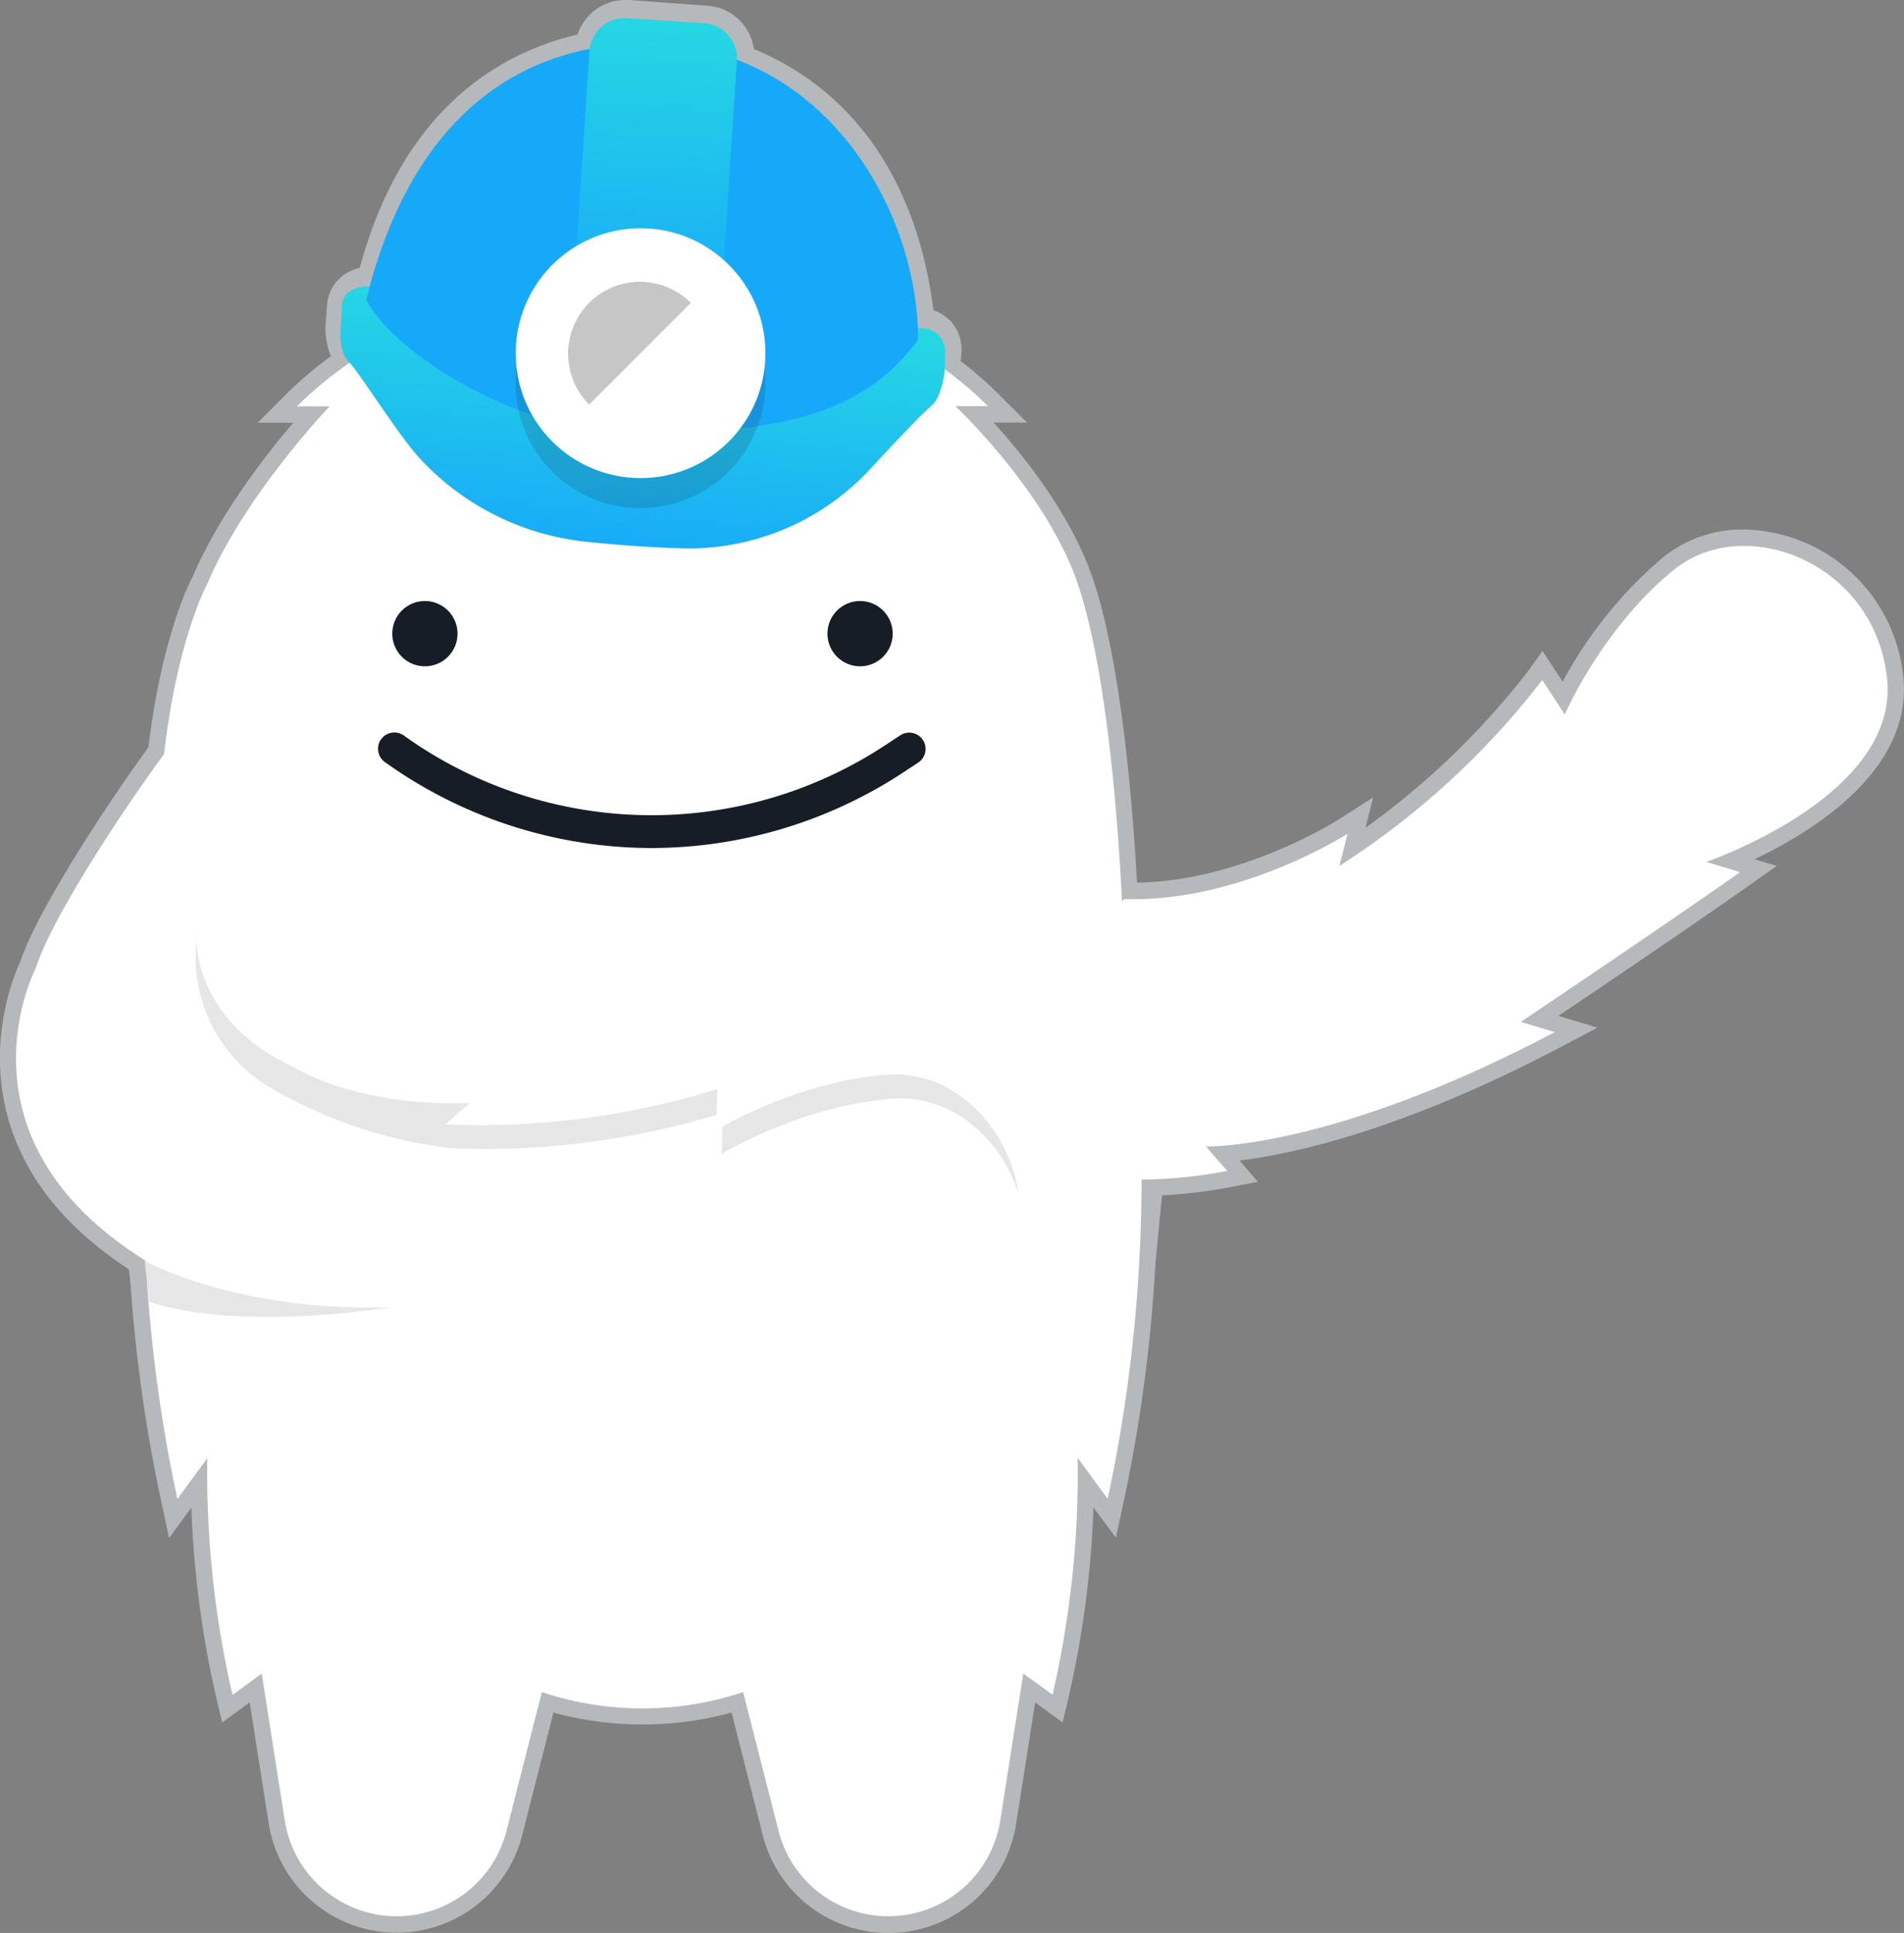 <svg xmlns="http://www.w3.org/2000/svg" xmlns:xlink="http://www.w3.org/1999/xlink" viewBox="0 0 233.33 236.78"><rect x="0" y="0" width="233.33" height="236.78" fill="#808080" stroke="none"/><defs><style>.cls-1{fill:#b6b9bc;}.cls-2{fill:#fff;}.cls-3,.cls-7{fill:#171d26;}.cls-4{fill:#e6e6e6;}.cls-5{fill:url(#linear-gradient);}.cls-6{fill:#17a9f9;}.cls-7{opacity:0.15;isolation:isolate;}.cls-8{fill:url(#linear-gradient-2);}.cls-9{fill:#c6c6c6;}</style><linearGradient id="linear-gradient" x1="76.26" y1="68.48" x2="79.25" y2="37.04" gradientUnits="userSpaceOnUse"><stop offset="0" stop-color="#17a9f9"/><stop offset="1" stop-color="#26d8e2"/></linearGradient><linearGradient id="linear-gradient-2" x1="79.17" y1="40.13" x2="81.57" y2="1.26" xlink:href="#linear-gradient"/></defs><title>grunty-5-fullColor-onLight</title><g id="Layer_2" data-name="Layer 2"><g id="Artwork"><path class="cls-1" d="M108.86,236.78a15.87,15.87,0,0,1-15.39-12l-3.82-15a41.53,41.53,0,0,1-21.83,0l-3.82,15a15.88,15.88,0,0,1-31.08-1.46l-2.32-14.8L27.23,211l-.69-2.9a123.21,123.21,0,0,1-3.09-23.42l-2.73,3.72L19.78,184A187.87,187.87,0,0,1,16,157.32l-.2-1.83C-7.38,140.36,1.49,119.92,2.48,117.83c.23-.68.51-1.41.84-2.16,2.28-5.27,8.37-15.15,14.87-24.14,1.59-13.21,4.93-20,5.41-20.86,3.2-7.52,8.85-14.79,12.34-18.89H31.58L35,48.37a47.86,47.86,0,0,1,5.56-4.75,8.69,8.69,0,0,1-.65-4l.17-2.26a5,5,0,0,1,4-4.53c5.27-19.45,17.09-26.34,26.7-28.6A6.15,6.15,0,0,1,76.61,0l.45,0,9.7.71A6.15,6.15,0,0,1,92.38,6c16.23,6.77,20.81,22.16,22,32a5,5,0,0,1,3.44,5.12l-.09,1.12a45.17,45.17,0,0,1,4.71,4.11l3.42,3.41h-4.1c3.72,4.1,9.53,11.34,12.16,19.11,3.4,10,4.83,26.84,5.42,37.25,12.79-.17,24.56-7.64,24.67-7.71l4.27-2.74-.95,3.74a96,96,0,0,0,20-19.29l1.7-2.38,2.47,3.76a52.74,52.74,0,0,1,12.32-15.24,15.48,15.48,0,0,1,9.9-3.4,20,20,0,0,1,19.54,18.28c1,11.22-11,18.67-18.25,22.11l2.72.82-3.35,2.37c-6.15,4.35-17.63,12.12-23.41,16l4.8,1.44-4.32,2.28c-19.67,10.37-33.09,13.2-39.54,14l2.24,2.6-3.38.66a60.57,60.57,0,0,1-8.37,1l-.81,8.4A188,188,0,0,1,137.69,184l-.94,4.34L134,184.66a122.4,122.4,0,0,1-3.09,23.42l-.69,2.9-3.37-2.42-2.32,14.8A15.8,15.8,0,0,1,108.86,236.78Zm33-90.32Z"/><path class="cls-2" d="M19.74,116.62s-6,30,2,67l3.66-5a121.51,121.51,0,0,0,3.09,29L32.07,205l2.83,18a13.88,13.88,0,0,0,13.71,11.73h0a13.88,13.88,0,0,0,13.46-10.46l4.33-17a39,39,0,0,0,24.67,0l4.34,17a13.86,13.86,0,0,0,13.45,10.46h0a13.88,13.88,0,0,0,13.72-11.73l2.82-18,3.59,2.59a121.79,121.79,0,0,0,3.08-29l3.67,5c8-37,2-67,2-67s-.67-30.34-5.67-45.09c-3.84-11.31-15-21.75-15-21.75h4C112.59,41.3,101.2,37,92.37,34.9a57.93,57.93,0,0,0-27.27,0C56.28,37,44.89,41.3,36.4,49.78h4s-10.33,10.75-15,21.75C25.4,71.53,17.58,85.78,19.74,116.62Z"/><circle class="cls-3" cx="52.07" cy="77.62" r="4"/><circle class="cls-3" cx="105.4" cy="77.62" r="4"/><path class="cls-3" d="M79.86,103.88A56.27,56.27,0,0,1,47.25,93.41a2,2,0,1,1,2.31-3.26,52.1,52.1,0,0,0,59.13,1l1.61-1.06a2,2,0,1,1,2.2,3.34l-1.61,1.06A56.33,56.33,0,0,1,79.86,103.88Z"/><path class="cls-2" d="M137.79,110.13c14.19.46,27.35-8,27.35-8l-1,3.94A98.09,98.09,0,0,0,189,83.3l2.76,4.22S196.29,77,205.09,69.83s24.87-.77,26.18,13.51-22.19,22.24-22.19,22.24l4.16,1.25c-8.48,6-26.87,18.35-26.87,18.35l4.16,1.25c-27.54,14.52-42.75,14-42.75,14l2.62,3c-23.74,4.63-43.6-7.28-43.6-7.28"/><path class="cls-2" d="M33.73,162.45c-8.6-3.19-12.35-6-12.35-6-28.87-15.23-17-37.84-17-37.84.22-.68.5-1.39.81-2.12C7.6,110.81,14.44,100,21,91.15a127.42,127.42,0,0,0,5.6,32,23.27,23.27,0,0,0,9.18,7.43c9.25,5.44,21.88,4.51,21.88,4.51l-3.08,2.64a98.37,98.37,0,0,0,33.4-4.33l-.17,5s9.79-6,21.1-6.79,20.79,13.68,13.65,26.11-30.95,5.43-30.95,5.43l2.69,3.42c-10.38,0-32.54-.45-32.54-.45l2.68,3.42a139.6,139.6,0,0,1-30.66-7.12"/><path class="cls-4" d="M55.19,140.65a99.53,99.53,0,0,0,32.63-4.08l.11-3.17a98.37,98.37,0,0,1-33.4,4.33l3.08-2.64S45,136,35.73,130.58c-10.38-4.8-12-13.38-11.56-16.2l0,.11a18.56,18.56,0,0,0,8.7,18.59A57.55,57.55,0,0,0,55.19,140.65Z"/><path class="cls-4" d="M88.43,141.36s9.78-6,21.09-6.79c6.89-.48,13.09,4.7,15.28,11.62-1.17-8.33-8.12-15.09-15.94-14.55-9.43.66-17.8,4.94-20.32,6.35Z"/><path class="cls-4" d="M17.73,154.45s11.22,6.29,30.08,5.68c0,0-18.11,3.06-29.53-.67Z"/><path class="cls-5" d="M112.52,40.23l0,0c0,.46,0,.91,0,1.36-7.1,9.84-18.58,11.48-34.84,11.48-14.08,0-29.62-9.89-32.8-16.4.13-.53.27-1.05.41-1.58h0c-1.23-.06-3.42.35-3.42,2.68s-.68,5.06,1,6.69C44.08,45.74,48.71,53.1,51.3,56A32.36,32.36,0,0,0,71.8,66.36c5.19.54,10,.82,13.26.82a30.4,30.4,0,0,0,21.31-9.43s6-6.54,7.93-8.2c1.09-1,1.5-4,1.5-4.51V43.4A2.86,2.86,0,0,0,112.52,40.23Z"/><path class="cls-6" d="M112.49,40.26c-.61-15.08-11.24-33.53-31.33-34.92C60.93,4.61,50,17.67,45.29,35.12c-.14.53-.28,1.05-.41,1.58,3.18,6.51,18.72,16.4,32.8,16.4,16.26,0,27.74-1.64,34.84-11.48C112.52,41.17,112.51,40.72,112.49,40.26Z"/><path class="cls-7" d="M78.5,58.57A15.31,15.31,0,0,1,63.28,44.9a14.88,14.88,0,0,0-.09,1.64,15.31,15.31,0,1,0,30.61,0c0-.55,0-1.1-.08-1.64A15.31,15.31,0,0,1,78.5,58.57Z"/><path class="cls-8" d="M88.69,31.85,90.31,7.42a4.31,4.31,0,0,0-4-4.57l-9.49-.63a4.33,4.33,0,0,0-4.58,4L70.66,30.11a15.32,15.32,0,0,1,18,1.74Z"/><circle class="cls-2" cx="78.5" cy="43.26" r="15.3"/><path class="cls-9" d="M72.2,49.56A8.81,8.81,0,0,1,84.66,37.1Z"/></g></g></svg>